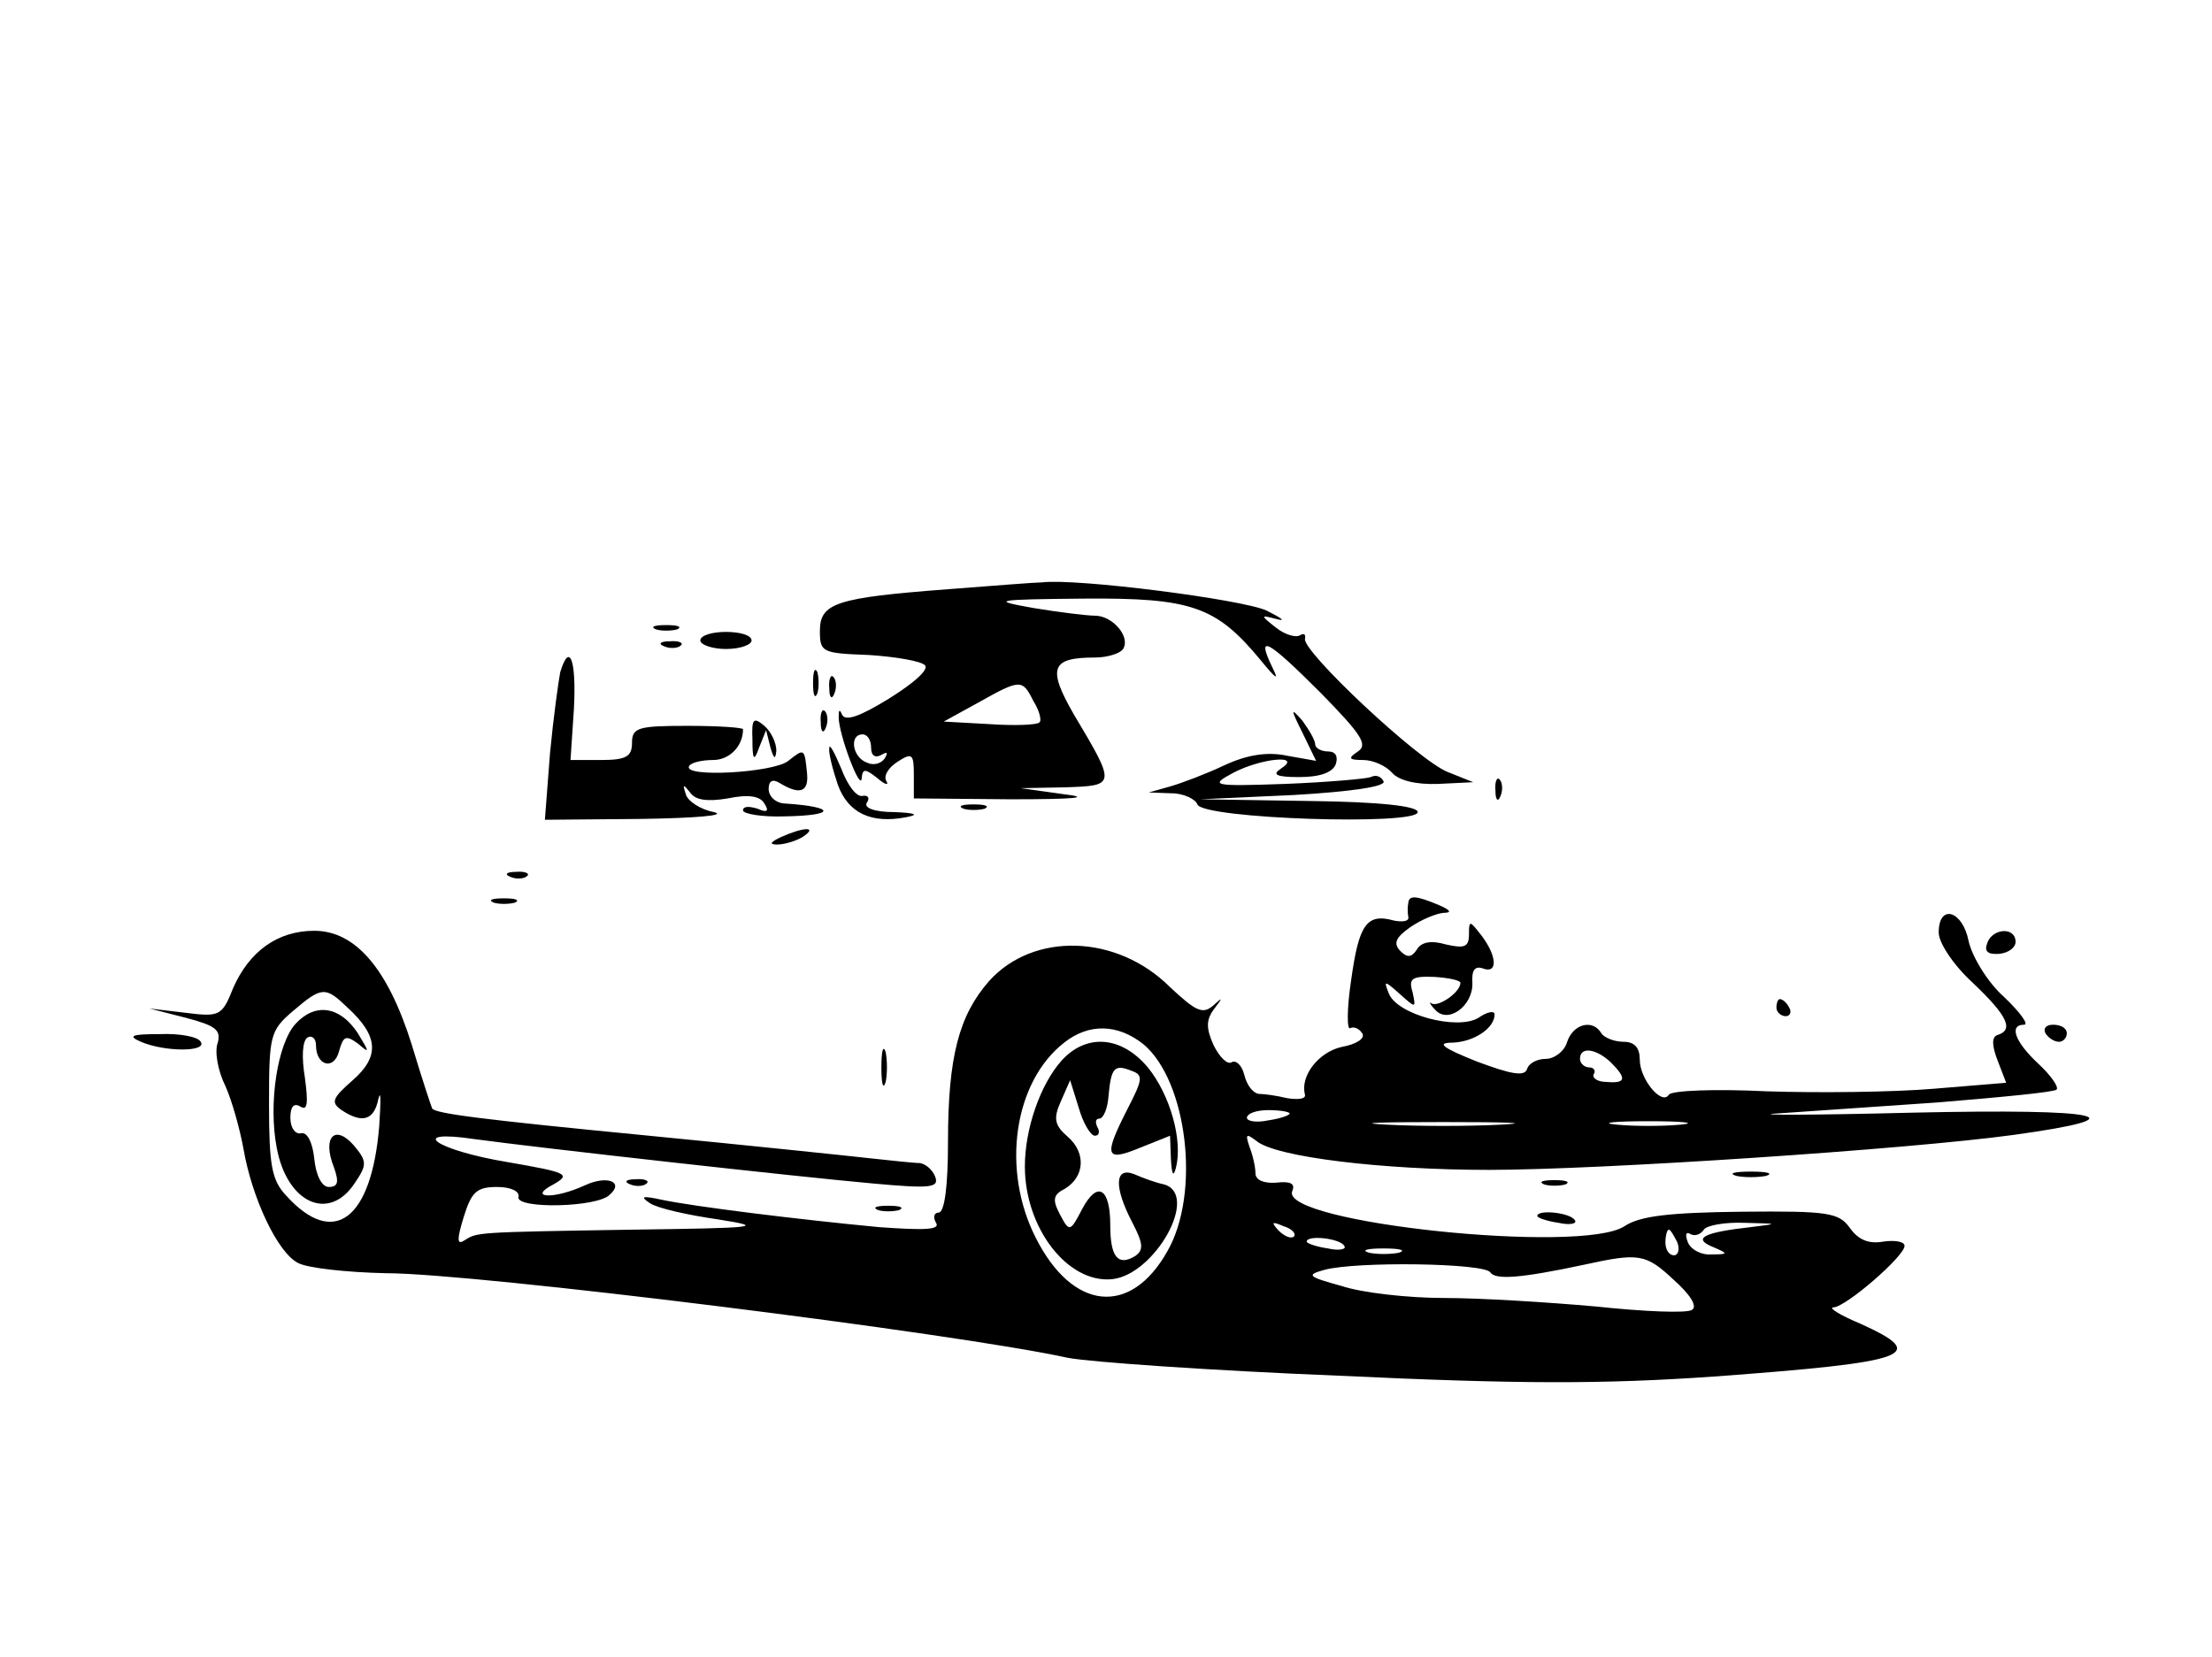 <?xml version="1.0" standalone="no"?>
<!DOCTYPE svg PUBLIC "-//W3C//DTD SVG 20010904//EN"
 "http://www.w3.org/TR/2001/REC-SVG-20010904/DTD/svg10.dtd">
<svg version="1.0" xmlns="http://www.w3.org/2000/svg"
 width="259pt" height="194pt" viewBox="0 0 259 194"
 preserveAspectRatio="xMidYMid meet">

<g transform="translate(0,194) scale(0.1,-0.1)"
fill="#000000" stroke="none">
<path d="M1110 1250 c-131 -10 -150 -16 -150 -49 0 -25 3 -26 57 -28 31 -2 61
-7 66 -12 5 -5 -13 -21 -42 -39 -34 -21 -51 -27 -55 -19 -3 7 -4 6 -4 -3 0
-20 26 -89 27 -71 1 11 4 11 18 0 9 -8 14 -9 11 -4 -4 6 2 16 13 23 17 11 19
9 19 -15 l0 -28 113 -1 c77 0 96 2 62 6 l-50 7 52 1 c60 2 60 2 10 86 -31 54
-26 66 25 66 15 0 30 5 33 10 9 14 -12 39 -33 39 -9 0 -42 4 -72 9 -51 9 -46
10 59 11 126 1 155 -9 207 -72 18 -22 22 -25 14 -9 -20 41 -6 33 56 -29 48
-49 56 -61 44 -69 -12 -8 -11 -10 6 -10 12 0 27 -7 34 -15 8 -9 28 -14 54 -13
l41 2 -30 12 c-35 14 -171 142 -167 156 1 5 -1 7 -6 4 -5 -3 -18 1 -28 9 -19
15 -18 15 1 10 11 -3 6 1 -12 10 -28 13 -222 38 -263 33 -8 0 -58 -4 -110 -8z
m100 -131 c7 -11 10 -23 7 -25 -3 -3 -29 -4 -58 -2 l-54 3 40 22 c50 28 52 28
65 2z m-190 -55 c0 -9 5 -12 12 -8 7 4 8 3 4 -4 -4 -6 -13 -9 -21 -5 -17 6
-21 33 -5 33 6 0 10 -7 10 -16z"/>
<path d="M768 1203 c6 -2 18 -2 25 0 6 3 1 5 -13 5 -14 0 -19 -2 -12 -5z"/>
<path d="M820 1190 c0 -5 14 -10 30 -10 17 0 30 5 30 10 0 6 -13 10 -30 10
-16 0 -30 -4 -30 -10z"/>
<path d="M778 1183 c7 -3 16 -2 19 1 4 3 -2 6 -13 5 -11 0 -14 -3 -6 -6z"/>
<path d="M656 1153 c-2 -10 -8 -53 -12 -95 l-6 -78 113 1 c63 1 101 4 85 8
-16 3 -31 13 -33 21 -4 12 -3 12 5 2 6 -9 20 -11 44 -7 24 5 38 3 43 -6 6 -9
3 -11 -8 -6 -10 3 -17 3 -17 -2 0 -4 22 -8 49 -7 60 1 60 11 1 15 -11 0 -20 8
-20 17 0 10 5 12 13 7 23 -14 34 -11 32 11 -3 30 -3 30 -22 15 -17 -14 -125
-20 -116 -6 2 4 15 7 28 7 19 0 35 16 35 36 0 2 -29 4 -65 4 -58 0 -65 -2 -65
-20 0 -16 -7 -20 -36 -20 l-36 0 4 60 c3 57 -5 79 -16 43z"/>
<path d="M952 1140 c0 -14 2 -19 5 -12 2 6 2 18 0 25 -3 6 -5 1 -5 -13z"/>
<path d="M971 1134 c0 -11 3 -14 6 -6 3 7 2 16 -1 19 -3 4 -6 -2 -5 -13z"/>
<path d="M961 1094 c0 -11 3 -14 6 -6 3 7 2 16 -1 19 -3 4 -6 -2 -5 -13z"/>
<path d="M1525 1082 l16 -33 -34 6 c-23 5 -47 1 -73 -11 -21 -10 -50 -21 -64
-25 l-25 -7 27 -1 c14 0 28 -7 30 -13 6 -17 258 -25 258 -9 0 7 -44 12 -127
13 l-128 2 110 5 c68 4 108 10 105 16 -3 6 -9 8 -15 5 -5 -2 -50 -6 -100 -8
-86 -3 -89 -2 -61 13 32 17 82 22 56 5 -11 -7 -6 -10 21 -10 24 0 39 5 43 15
3 9 0 15 -9 15 -8 0 -15 4 -15 8 0 5 -7 17 -15 28 -14 16 -14 14 0 -14z"/>
<path d="M881 1074 c0 -25 2 -26 8 -9 l8 20 5 -20 c4 -14 6 -15 7 -4 0 9 -6
22 -14 29 -13 11 -15 8 -14 -16z"/>
<path d="M971 1064 c-1 -6 4 -25 10 -43 12 -33 39 -46 80 -38 16 3 11 5 -14 6
-23 0 -36 5 -32 11 4 6 1 9 -5 8 -7 -2 -18 13 -25 32 -8 19 -14 30 -14 24z"/>
<path d="M1751 1014 c0 -11 3 -14 6 -6 3 7 2 16 -1 19 -3 4 -6 -2 -5 -13z"/>
<path d="M1128 993 c6 -2 18 -2 25 0 6 3 1 5 -13 5 -14 0 -19 -2 -12 -5z"/>
<path d="M915 960 c-13 -6 -15 -9 -5 -9 8 0 22 4 30 9 18 12 2 12 -25 0z"/>
<path d="M598 913 c7 -3 16 -2 19 1 4 3 -2 6 -13 5 -11 0 -14 -3 -6 -6z"/>
<path d="M578 883 c6 -2 18 -2 25 0 6 3 1 5 -13 5 -14 0 -19 -2 -12 -5z"/>
<path d="M1649 883 c-1 -5 -1 -12 0 -17 1 -5 -7 -6 -17 -4 -32 9 -41 -5 -50
-70 -5 -33 -5 -59 -1 -56 4 2 10 0 14 -6 4 -6 -7 -13 -24 -16 -27 -6 -49 -34
-43 -56 1 -5 -8 -6 -21 -4 -12 3 -27 5 -33 5 -7 1 -14 10 -17 22 -3 12 -10 18
-15 15 -5 -3 -14 6 -21 20 -9 20 -9 30 1 43 10 13 10 14 -2 3 -12 -10 -20 -6
-50 22 -62 62 -160 65 -212 7 -35 -40 -48 -88 -48 -188 0 -52 -4 -83 -11 -83
-5 0 -7 -5 -3 -12 5 -8 -12 -9 -67 -5 -95 9 -216 24 -254 32 -23 5 -26 4 -14
-4 9 -6 45 -14 80 -19 57 -9 46 -10 -101 -12 -187 -3 -181 -3 -197 -13 -8 -5
-8 2 0 28 9 29 15 35 39 35 16 0 27 -5 25 -12 -2 -14 93 -12 107 3 17 15 -3
23 -29 11 -37 -17 -68 -15 -37 1 21 12 16 14 -53 26 -85 14 -120 39 -39 27 73
-10 377 -44 467 -52 66 -6 77 -5 72 8 -3 8 -11 15 -18 16 -7 0 -34 3 -62 6
-27 3 -142 15 -255 26 -196 19 -251 26 -254 32 -1 2 -12 35 -24 75 -28 89 -66
133 -114 133 -43 0 -76 -24 -95 -67 -13 -33 -16 -34 -56 -29 l-42 5 43 -11
c34 -9 41 -14 37 -29 -4 -10 0 -33 9 -51 8 -18 17 -51 21 -73 10 -58 40 -122
64 -134 11 -6 57 -11 103 -12 105 0 665 -70 798 -99 25 -5 168 -15 317 -21
212 -10 310 -10 440 -1 230 17 253 25 171 62 -24 10 -38 19 -31 19 15 1 83 60
83 72 0 5 -11 7 -25 5 -17 -3 -29 2 -39 16 -13 18 -25 20 -127 19 -85 -1 -119
-5 -137 -17 -50 -33 -403 4 -389 41 4 9 -2 12 -19 10 -14 -1 -24 3 -24 11 0 7
-3 21 -7 31 -5 15 -4 16 8 7 22 -19 148 -34 272 -34 130 0 491 24 615 41 152
21 105 31 -119 26 -118 -3 -189 -3 -159 -1 30 2 115 8 189 13 73 6 136 12 139
15 3 3 -7 17 -21 30 -28 26 -35 46 -17 46 6 0 -5 15 -24 33 -19 17 -37 47 -41
65 -7 36 -35 44 -35 10 0 -12 17 -38 40 -59 41 -39 48 -55 29 -61 -7 -2 -7
-12 0 -30 l10 -26 -85 -7 c-47 -4 -135 -5 -195 -3 -61 3 -112 1 -115 -4 -8
-13 -34 18 -34 41 0 14 -6 21 -19 21 -11 0 -23 5 -26 10 -10 17 -33 11 -40
-10 -3 -11 -15 -20 -25 -20 -10 0 -20 -5 -22 -12 -3 -9 -19 -6 -59 9 -40 16
-48 22 -28 22 25 1 49 17 49 33 0 5 -9 3 -19 -4 -25 -15 -96 4 -105 29 -6 15
-5 15 13 -1 19 -17 19 -17 15 2 -5 16 -1 19 25 18 17 -1 31 -4 31 -7 0 -11
-26 -29 -34 -24 -3 3 -2 -1 4 -7 15 -18 45 4 44 31 -1 15 3 20 12 17 18 -7 17
14 -1 38 -14 18 -15 19 -15 2 0 -15 -5 -17 -27 -12 -17 5 -29 3 -34 -6 -6 -9
-11 -10 -19 -2 -9 9 -6 16 11 28 13 9 30 16 39 17 10 0 9 3 -5 9 -26 11 -35
12 -36 3z m-1242 -123 c36 -33 38 -57 6 -85 -24 -21 -26 -26 -13 -35 24 -16
38 -12 43 13 3 12 3 -2 1 -32 -9 -109 -53 -143 -109 -81 -17 18 -20 36 -20
107 0 80 1 86 28 109 34 29 38 29 64 4z m932 -43 c51 -43 67 -174 28 -242 -43
-77 -111 -70 -154 15 -41 80 -26 183 33 229 29 23 63 22 93 -2z m547 -21 c19
-19 18 -25 -5 -23 -11 0 -17 5 -15 9 3 4 0 8 -5 8 -6 0 -11 5 -11 10 0 15 19
12 36 -4z m-376 -60 c0 -2 -11 -6 -25 -8 -14 -3 -25 -1 -25 3 0 5 11 9 25 9
14 0 25 -2 25 -4z m248 -13 c-38 -2 -98 -2 -135 0 -38 2 -7 3 67 3 74 0 105
-1 68 -3z m210 0 c-21 -2 -55 -2 -75 0 -21 2 -4 4 37 4 41 0 58 -2 38 -4z
m-453 -131 c-3 -3 -11 0 -18 7 -9 10 -8 11 6 5 10 -3 15 -9 12 -12z m535 11
c-54 -6 -69 -13 -45 -23 19 -8 19 -9 -1 -9 -12 -1 -25 6 -28 15 -3 8 -2 12 3
9 5 -3 12 -1 16 5 3 5 25 9 48 8 40 -1 40 -1 7 -5z m-86 -18 c3 -8 1 -15 -4
-15 -6 0 -10 7 -10 15 0 8 2 15 4 15 2 0 6 -7 10 -15z m-390 -4 c3 -4 -6 -6
-19 -3 -14 2 -25 6 -25 8 0 8 39 4 44 -5z m64 -8 c-10 -2 -26 -2 -35 0 -10 3
-2 5 17 5 19 0 27 -2 18 -5z m322 -32 c19 -17 28 -31 21 -35 -6 -4 -56 -2
-112 4 -56 5 -136 10 -178 10 -42 0 -96 6 -120 14 -40 11 -42 13 -20 19 37 10
187 8 194 -3 6 -9 35 -7 110 9 64 14 72 13 105 -18z"/>
<path d="M346 741 c-21 -23 -32 -93 -22 -145 12 -65 61 -87 91 -42 15 22 15
26 -1 45 -22 25 -37 9 -23 -26 6 -17 5 -23 -6 -23 -8 0 -15 13 -17 33 -2 19
-8 31 -15 30 -7 -2 -13 6 -13 18 0 13 4 18 12 13 8 -5 9 4 5 34 -4 24 -3 43 3
47 5 3 10 -1 10 -9 0 -24 21 -30 27 -7 5 18 8 19 22 9 14 -12 14 -11 0 12 -21
32 -50 36 -73 11z"/>
<path d="M1243 698 c-25 -28 -43 -80 -43 -124 0 -72 50 -137 102 -132 50 5
103 99 61 111 -10 2 -26 8 -35 12 -23 9 -24 -15 -2 -57 13 -25 13 -32 3 -39
-20 -12 -29 -1 -29 36 0 44 -15 53 -33 19 -14 -27 -15 -27 -26 -6 -9 17 -8 23
6 30 23 14 25 42 3 61 -15 13 -17 21 -8 41 l11 25 10 -32 c5 -18 14 -33 19
-33 5 0 6 5 3 10 -3 6 -2 10 2 10 5 0 10 12 11 27 3 33 7 37 27 29 14 -5 13
-10 -5 -45 -28 -55 -26 -62 15 -45 l35 14 1 -27 c1 -19 3 -22 6 -10 8 32 -7
85 -33 117 -31 37 -72 40 -101 8z"/>
<path d="M2327 836 c-4 -10 0 -14 14 -13 10 1 19 7 19 14 0 18 -27 16 -33 -1z"/>
<path d="M2080 760 c0 -5 5 -10 11 -10 5 0 7 5 4 10 -3 6 -8 10 -11 10 -2 0
-4 -4 -4 -10z"/>
<path d="M2395 730 c3 -5 10 -10 16 -10 5 0 9 5 9 10 0 6 -7 10 -16 10 -8 0
-12 -4 -9 -10z"/>
<path d="M165 720 c28 -12 78 -12 70 0 -3 6 -25 10 -48 9 -33 0 -38 -2 -22 -9z"/>
<path d="M1032 690 c0 -19 2 -27 5 -17 2 9 2 25 0 35 -3 9 -5 1 -5 -18z"/>
<path d="M2033 563 c9 -2 25 -2 35 0 9 3 1 5 -18 5 -19 0 -27 -2 -17 -5z"/>
<path d="M738 553 c7 -3 16 -2 19 1 4 3 -2 6 -13 5 -11 0 -14 -3 -6 -6z"/>
<path d="M1808 553 c6 -2 18 -2 25 0 6 3 1 5 -13 5 -14 0 -19 -2 -12 -5z"/>
<path d="M1028 523 c6 -2 18 -2 25 0 6 3 1 5 -13 5 -14 0 -19 -2 -12 -5z"/>
<path d="M1800 516 c0 -2 11 -6 25 -8 13 -3 22 -1 19 3 -5 9 -44 13 -44 5z"/>
</g>
</svg>
